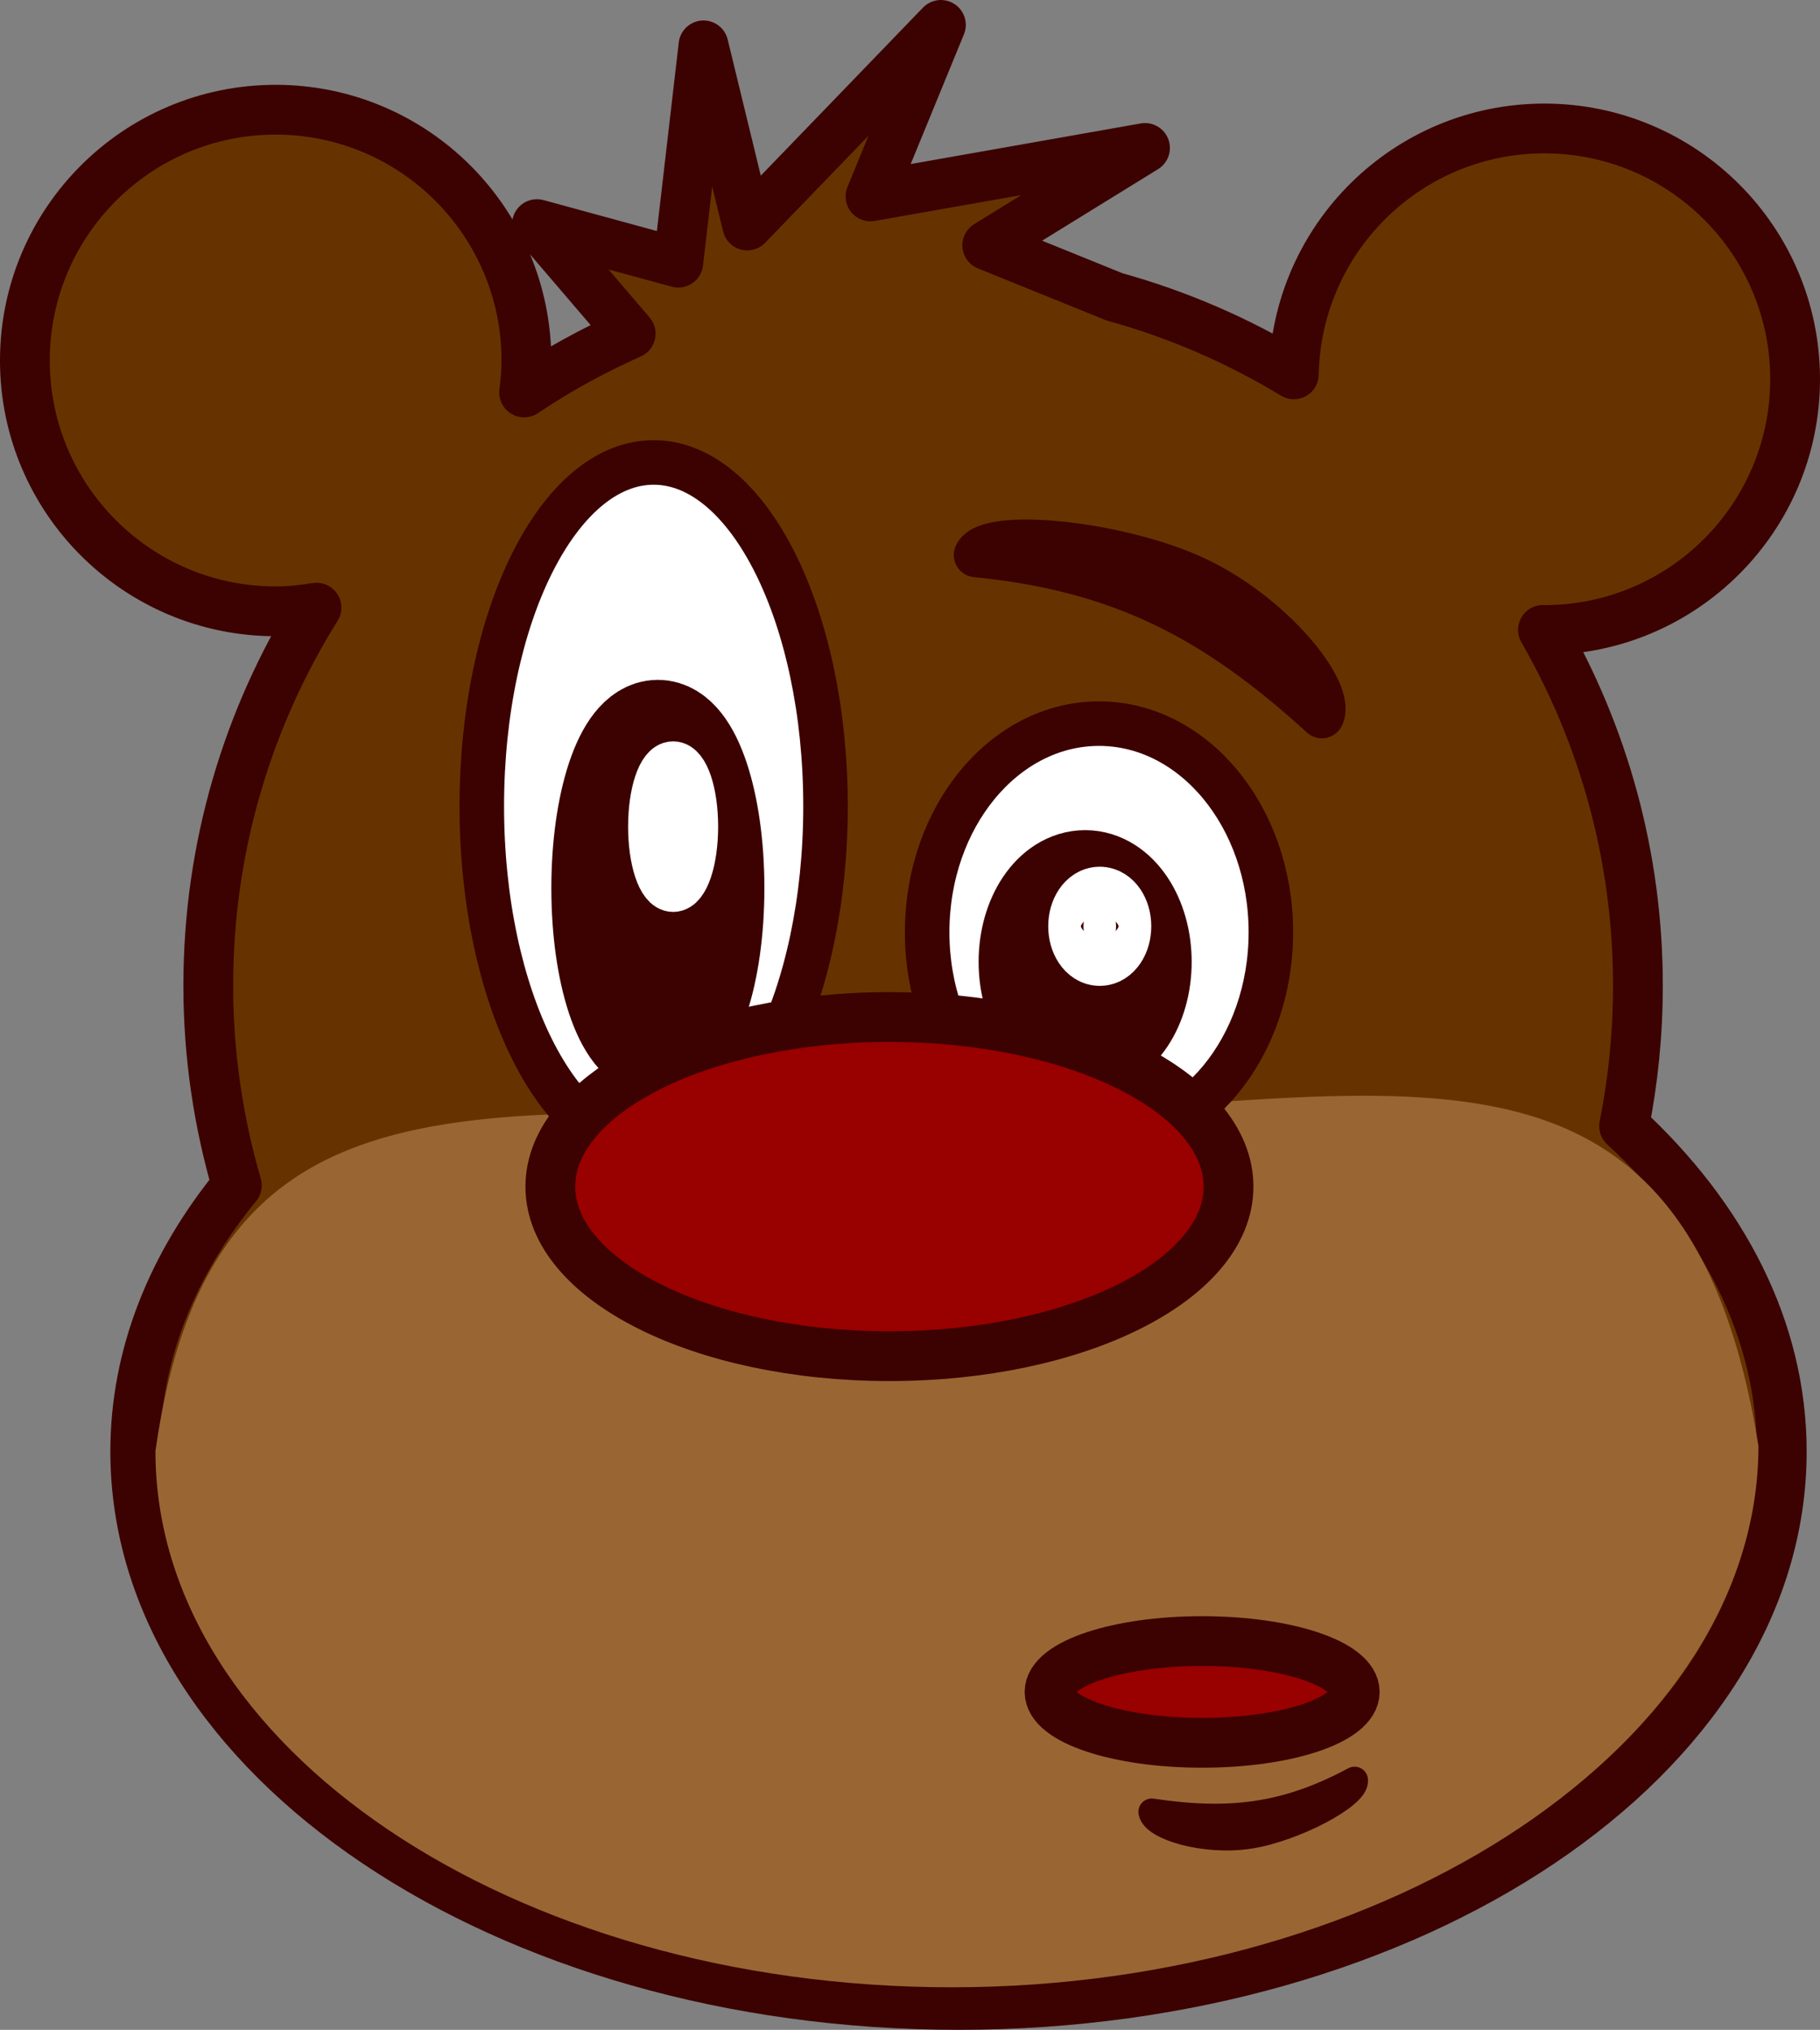 <?xml version="1.0" encoding="utf-8"?>
<!-- Generator: Adobe Illustrator 16.0.0, SVG Export Plug-In . SVG Version: 6.00 Build 0)  -->
<!DOCTYPE svg PUBLIC "-//W3C//DTD SVG 1.1//EN" "http://www.w3.org/Graphics/SVG/1.1/DTD/svg11.dtd">
<svg version="1.1"
	 id="svg2" xmlns:cc="http://web.resource.org/cc/" xmlns:dc="http://purl.org/dc/elements/1.1/" xmlns:inkscape="http://www.inkscape.org/namespaces/inkscape" xmlns:rdf="http://www.w3.org/1999/02/22-rdf-syntax-ns#" xmlns:sodipodi="http://inkscape.sourceforge.net/DTD/sodipodi-0.dtd" xmlns:svg="http://www.w3.org/2000/svg" sodipodi:version="0.32" sodipodi:docname="bear.svg" sodipodi:docbase="/home/peterm/afbeeldingen/svg/bear" inkscape:version="0.41"
	 xmlns="http://www.w3.org/2000/svg" xmlns:xlink="http://www.w3.org/1999/xlink" x="0px" y="0px" width="694.719px"
	 height="774.687px" viewBox="9.062 183.344 694.719 774.687" enable-background="new 9.062 183.344 694.719 774.687"
	 xml:space="preserve">
<rect x="9.062" y="183.344" width="694.719" height="774.687" fill="#808080" stroke="none"/>
<sodipodi:namedview  bordercolor="#666666" borderopacity="1.0" id="base" inkscape:cx="372.04721" inkscape:cy="526.18109" inkscape:zoom="0.51503181" pagecolor="#ffffff" inkscape:window-y="0" inkscape:window-x="0" inkscape:window-width="1270" inkscape:current-layer="layer1" inkscape:window-height="721" inkscape:pageopacity="0.0" inkscape:document-units="px" inkscape:pageshadow="2">
	</sodipodi:namedview>
<g id="layer1" inkscape:label="Layer 1" inkscape:groupmode="layer">
	
		<path id="path2052" inkscape:export-ydpi="51.820000" inkscape:export-xdpi="51.820000" inkscape:export-filename="/home/peterm/afbeeldingen/svg/bear/bear.png" fill="#663300" stroke="#3C0101" stroke-width="19" stroke-linejoin="round" d="
		M368.219,192.844l-73.906,76.562l-16.719-68.75l-9.625,82.938l-53.938-14.719l35.781,41.812
		c-14.224,6.395-27.881,13.803-40.688,22.438c0.511-4.001,0.875-8.048,0.875-12.188c0-52.834-42.884-95.719-95.719-95.719
		s-95.719,42.884-95.719,95.719s42.884,95.719,95.719,95.719c5.323,0,10.506-0.569,15.594-1.406
		c-26.153,41.863-41.312,91.285-41.312,144.25c0,26.473,3.863,52.041,10.906,76.25c-24.68,30.148-38.781,64.744-38.781,101.562
		c0,116.58,140.792,211.219,314.25,211.219c173.459,0,314.25-94.639,314.25-211.219c0-46.42-22.372-89.318-60.188-124.188
		c3.461-17.342,5.281-35.27,5.281-53.625c0-49.428-13.239-95.752-36.25-135.75c0.18,0.002,0.352,0.031,0.531,0.031
		c52.834,0,95.719-42.884,95.719-95.718s-42.885-95.688-95.719-95.688c-52.212,0-94.631,41.868-95.625,93.844
		c-21.115-12.841-44.141-22.833-68.5-29.594l-48.531-19.656l60.219-37.156l-104.781,18.5L368.219,192.844z"/>
	<path id="path2839" sodipodi:nodetypes="ccccc" fill="#996633" d="M680.287,735.193c0,112.971-140.077,206.6-307.888,206.6
		S68.395,850.105,68.395,737.134c21.358-151.803,124.729-127.656,292.539-127.656C528.744,609.478,651.162,554.265,680.287,735.193z
		"/>
	
		<path id="path2054" sodipodi:type="arc" sodipodi:ry="114.28571" sodipodi:rx="228.57143" sodipodi:cx="377.14285" sodipodi:cy="612.36218" fill="#FFFFFF" stroke="#3C0101" stroke-width="17" stroke-linejoin="round" d="
		M258.571,359.839c36.231,0,65.604,58.743,65.604,131.206c0,72.463-29.372,131.207-65.604,131.207s-65.603-58.744-65.603-131.207
		C192.968,418.582,222.34,359.839,258.571,359.839L258.571,359.839z"/>
	
		<path id="path2056" sodipodi:type="arc" sodipodi:ry="114.28571" sodipodi:rx="228.57143" sodipodi:cx="377.14285" sodipodi:cy="612.36218" fill="#FFFFFF" stroke="#3C0101" stroke-width="17" stroke-linejoin="round" d="
		M428.571,459.521c36.231,0,65.604,35.641,65.604,79.605s-29.372,79.607-65.604,79.607s-65.603-35.643-65.603-79.607
		S392.34,459.521,428.571,459.521L428.571,459.521z"/>
	
		<path id="path5122" sodipodi:type="arc" sodipodi:ry="19.416277" sodipodi:rx="58.248829" sodipodi:cx="372.79251" sodipodi:cy="862.08270" fill="#FFFFFF" stroke="#3C0101" stroke-width="42.494" stroke-linejoin="round" d="
		M260.178,580.546c-10.723,0-19.416-26.078-19.416-58.248s8.693-58.25,19.416-58.25l0,0c10.723,0,19.417,26.08,19.417,58.25
		S270.901,580.546,260.178,580.546z"/>
	
		<path id="path5124" sodipodi:type="arc" sodipodi:ry="19.416277" sodipodi:rx="58.248829" sodipodi:cx="372.79251" sodipodi:cy="862.08270" fill="#FFFFFF" stroke="#3C0101" stroke-width="42.494" stroke-linejoin="round" d="
		M423.275,579.486c-10.724,0-19.416-12.998-19.416-29.035c0-16.035,8.692-29.035,19.416-29.035l0,0
		c10.724,0,19.416,13,19.416,29.035C442.691,566.488,433.999,579.486,423.275,579.486z"/>
	
		<path id="path2069" sodipodi:type="arc" sodipodi:ry="42.857143" sodipodi:rx="85.714287" sodipodi:cx="385.71429" sodipodi:cy="709.50507" fill="#990000" stroke="#3C0101" stroke-width="19" stroke-linejoin="round" d="
		M478.012,636.214c0,35.744-57.952,64.719-129.44,64.719c-71.487,0-129.439-28.975-129.439-64.719s57.952-64.721,129.439-64.721
		C420.06,571.494,478.012,600.47,478.012,636.214z"/>
	
		<path id="path3604" sodipodi:type="arc" sodipodi:ry="19.416277" sodipodi:rx="58.248829" sodipodi:cx="372.79251" sodipodi:cy="862.08270" fill="#990000" stroke="#3C0101" stroke-width="19" stroke-linejoin="round" d="
		M526.181,829.076c0,10.723-26.078,19.416-58.248,19.416s-58.249-8.693-58.249-19.416l0,0c0-10.725,26.079-19.416,58.249-19.416
		S526.181,818.351,526.181,829.076z"/>
	<path id="path5890" sodipodi:nodetypes="cccc" fill="#330000" stroke="#3C0101" stroke-width="17" stroke-linejoin="round" d="
		M513.636,456.626c-40.571-37.058-76.714-56.032-132.008-61.479c4.525-9.716,54.493-4.607,83.641,8.967
		C494.416,417.689,518.161,446.912,513.636,456.626z"/>
	
		<path id="path5893" sodipodi:nodetypes="cccc" fill="#996633" stroke="#3C0101" stroke-width="10.225" stroke-linejoin="round" d="
		M448.706,874.857c29.246,4.383,51.087,2.014,77.424-12.145c0.895,5.697-22.962,18.41-40.058,21.092
		S449.601,880.556,448.706,874.857z"/>
	
		<path id="path5895" sodipodi:type="arc" sodipodi:ry="19.416277" sodipodi:rx="58.248829" sodipodi:cx="372.79251" sodipodi:cy="862.08270" fill="#FFFFFF" stroke="#FFFFFF" stroke-width="19" stroke-linejoin="round" d="
		M266.003,521.878c-4.243,0-7.683-10.318-7.683-23.049c0-12.729,3.439-23.047,7.683-23.047l0,0c4.243,0,7.683,10.318,7.683,23.047
		C273.686,511.56,270.246,521.878,266.003,521.878z"/>
	
		<path id="path5897" sodipodi:type="arc" sodipodi:ry="19.416277" sodipodi:rx="58.248829" sodipodi:cx="372.79251" sodipodi:cy="862.08270" fill="#FFFFFF" stroke="#FFFFFF" stroke-width="26.911" stroke-linejoin="round" d="
		M428.851,546.156c-3.431,0-6.212-4.158-6.212-9.289s2.781-9.291,6.212-9.291l0,0c3.431,0,6.212,4.16,6.212,9.291
		S432.281,546.156,428.851,546.156z"/>
</g>
</svg>
